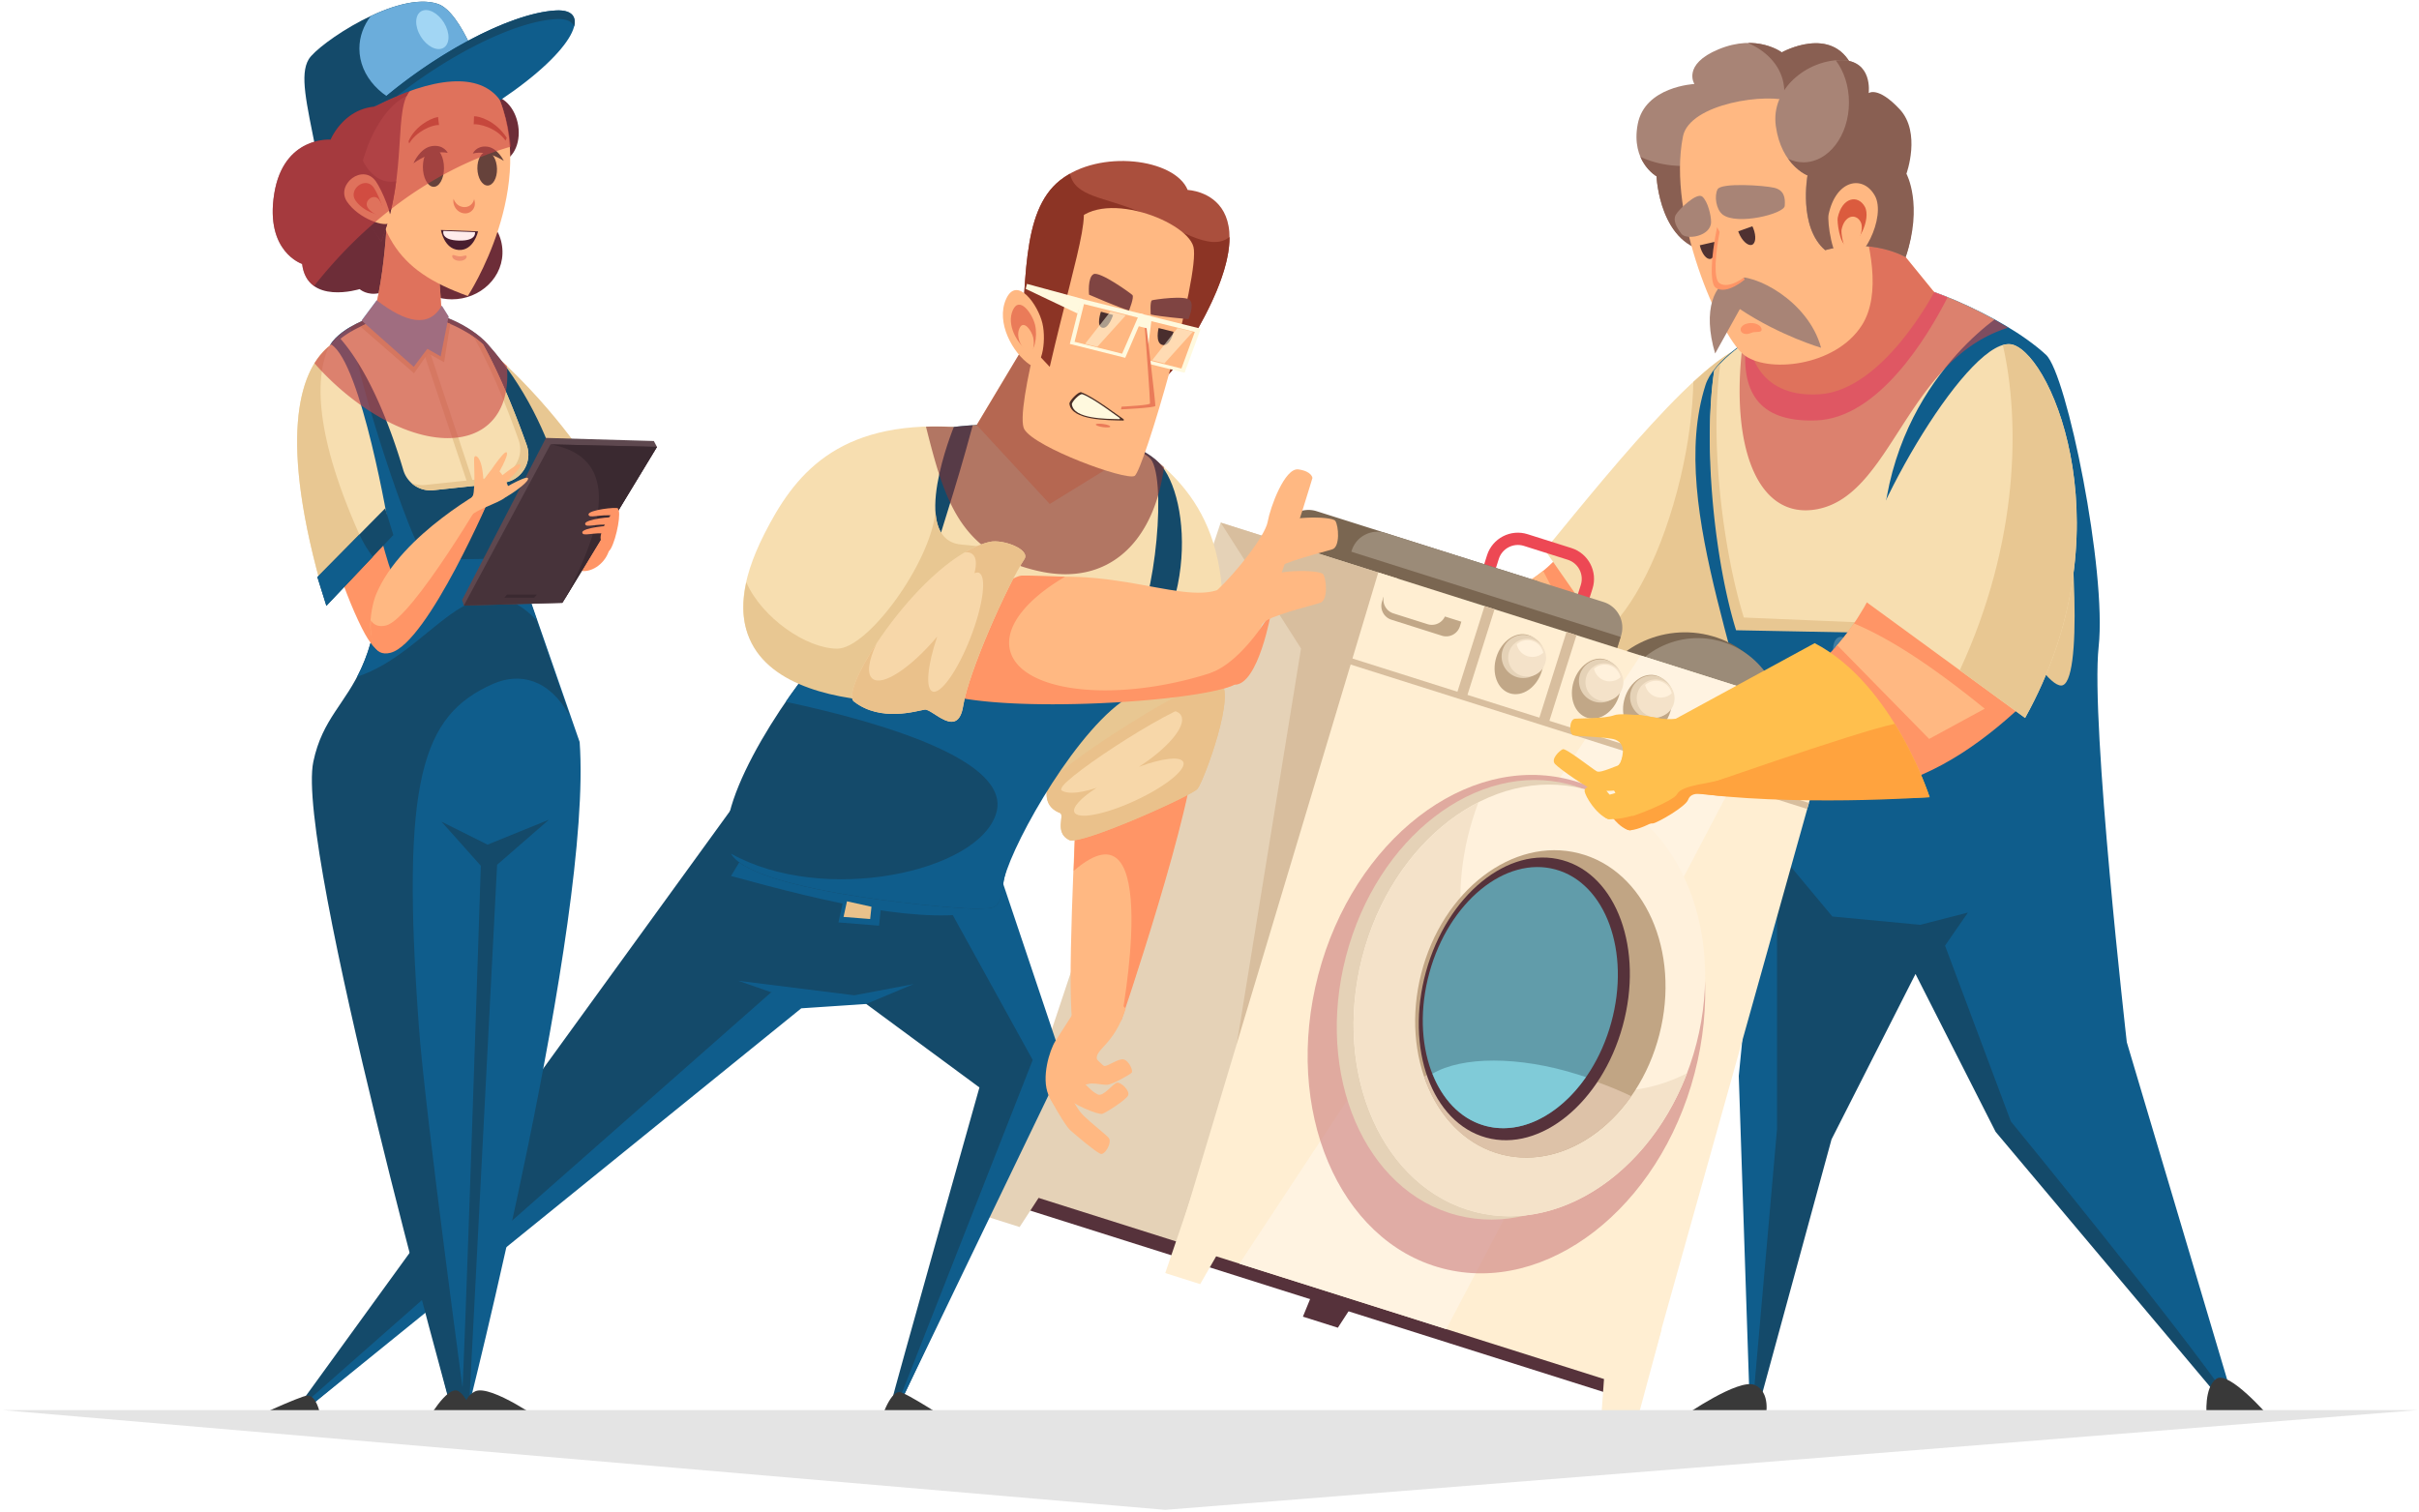 <svg width="635" height="397" fill="none" xmlns="http://www.w3.org/2000/svg"><path d="M347.624 161.387l5.089 18.595c4.05-3.147 9.636-1.385 11.609-1.19l-2.063-18.143s-9.109 3.433-14.635.738z" fill="#FFBF4D"/><path d="M352.066 164.173c-1.174-.648-2.846-2.876-5.044-4.788-4.803-4.156-10.931-9.004-11.97-8.568-1.521.633-2.183 2.876-1.822 3.81.361.933 8.357 8.537 7.483 9.606-1.445 1.792-6.399 1.701-7.076 2.635-1.476 2.062 5.315 11.593 7.498 13.957 2.198 2.394 10.539 1.461 14.65-3.372 1.475-1.732-3.719-13.28-3.719-13.28z" fill="#FFBF4D"/><path d="M338.485 165.588c-3.011.662-7.122 1.762-8.191 1.611-1.069-.151-7.287-1.159-7.874-.632-.588.527-2.048 2.996-.723 3.673 1.34.693 8.296 1.702 9.937 1.431 1.626-.271 6.911-.738 7.303-1.16.361-.406 1.219-5.299-.452-4.923zM338.575 170.963c-2.951 1.099-6.956 2.816-8.055 2.816-1.099-.015-7.468-.196-7.995.436-.542.633-1.777 3.403-.361 3.945 1.415.527 8.537.602 10.148.091 1.611-.512 6.85-1.732 7.197-2.214.316-.497.692-5.676-.934-5.074zM343.86 176.444c-2.936 1.219-6.911 3.116-8.01 3.147-1.099.03-7.528.045-8.055.707-.527.663-1.687 3.569-.241 4.081 1.445.496 8.627.346 10.238-.226 1.596-.572 6.836-2.003 7.167-2.515.332-.512.527-5.872-1.099-5.194z" fill="#FFBF4D"/><path d="M388.939 158.029c9.32-2.71 16.623-7.242 21.667-13.822l27.93 40.171c-10.871 3.177-21.335 5.195-30.836 4.532l-18.761-30.881z" fill="#FF9566"/><path d="M398.771 154.069l10.751 13.19 3.508-2.198-7.965-15.192a40.435 40.435 0 01-6.294 4.2z" fill="#FFB882"/><path d="M391.002 150.381c18.701 14.499 20.974 45.35 20.974 45.35s-36.346-3.613-60.874-13.867l-.632-20.402 40.532-11.081z" fill="#FFBF4D"/><path d="M402.385 164.052c-10.238 1.114-51.283 17.812-51.283 17.812 24.527 10.269 60.874 13.867 60.874 13.867s-1.25-16.878-9.591-31.679z" fill="#FFA33E"/><path d="M462.867 90.847c-9.636-5.405-38.635 30.806-57.32 53.601l31.98 45.923c37.762-41.255 34.976-94.134 25.34-99.524z" fill="#F7DEB0"/><path d="M462.867 90.847c-3.764-2.108-10.464 2.138-18.354 9.425-.15 7.544-1.249 16.186-3.387 25.205-4.593 19.333-12.648 34.977-20.297 40.924l16.698 23.985c37.762-41.27 34.977-94.149 25.34-99.54z" fill="#E8C792"/><path d="M584.208 368.927h2.425l-28.337-95.278s-9.561-83.88-7.393-103.8c2.183-19.92-8.356-71.64-13.807-76.683-11.533-10.66-36.738-20.778-44.01-19.574-7.272 1.205-41.376 15.011-45.381 27.493-10.509 32.839 13.446 79.198 15.268 112.669.09 1.746-6.535 68.763-6.535 68.763l2.906 87.359h2.183l15.509-72.468 29.42-47.759 18.655 45.832 59.097 73.446z" fill="#0F5D8C"/><path d="M471.69 243.099l48.332-16.532-1.671-5.21 15.628-16.998 5.21 2.559 5.721-21.847-14.318-24.587-67.74 41.345 8.838 41.27z" fill="#0F5D8C"/><path d="M543.209 119.485c4.201 26.063 6.173 65.466.497 65.586-5.676.121-22.464-32.462-22.464-37.22 0-4.773 21.967-28.366 21.967-28.366z" fill="#0F5D8C"/><path d="M540.589 114.411c4.201 26.063 6.174 65.466.497 65.586-5.676.121-22.464-32.462-22.464-37.22-.015-4.773 21.967-28.366 21.967-28.366z" fill="#E8C792"/><path d="M480.785 299.155l22.043-43.423 21.034 41.451 60.346 71.759h1.913c-13.898-20.371-58.254-74.485-58.254-74.485l-17.285-46.163 6.007-8.688-12.527 3.222-23.051-2.183-14.53-17.42v73.205l-6.459 73.461h1.475l19.288-70.736z" fill="#144A6A"/><path d="M442.149 371.743h21.396s1.355-6.204-2.891-8.086c-4.246-1.867-18.505 8.086-18.505 8.086zM595.441 371.743h-16.186s-.738-7.453 2.56-9.727c3.282-2.243 13.626 9.727 13.626 9.727z" fill="#393939"/><path d="M487.274 171.942c-.918-3.042-2.921-5.119-4.487-4.653-1.566.467-2.093 3.313-1.174 6.354.918 3.042 2.921 5.119 4.487 4.653 1.551-.467 2.093-3.313 1.174-6.354z" fill="#417EA3"/><path d="M485.181 171.806c-.527-1.731-1.656-2.921-2.56-2.65-.888.271-1.189 1.882-.677 3.614.527 1.731 1.656 2.921 2.559 2.65.889-.256 1.19-1.882.678-3.614z" fill="#E8C792"/><path d="M523.53 83.92c-11.744-6.519-25.4-11.156-30.429-10.313-6.49 1.084-34.374 12.316-43.107 23.684-3.012 20.402.557 49.401 6.098 67.288l40.216 1.701c-10.404-48.873 17.149-74.74 27.222-82.36z" fill="#F7DEB0"/><path d="M493.086 73.607c-5.029.843-22.886 7.77-34.736 16.126-1.355 12.617 2.786 21.199 18.369 20.657 16.292-.557 29.105-21.681 34.54-32.326-7.784-3.177-14.846-5.014-18.173-4.457z" fill="#FF7694"/><path d="M457.763 162.14c-5.481-17.737-9.019-46.359-6.158-66.73a25.83 25.83 0 00-1.626 1.866c-3.012 20.402.226 50.319 5.751 68.207l40.548.782a82.871 82.871 0 01-.482-2.529l-38.033-1.596z" fill="#E8C792"/><path d="M507.736 76.694L483.435 46.85l-26.154 9.682s.919 23.548 1.461 31.242c.422 5.993 3.87 16.713 18.896 15.75 16.758-1.069 30.098-26.831 30.098-26.831z" fill="#FFB882"/><path opacity=".6" d="M527.144 86.044a109.166 109.166 0 00-5.842-3.313c-.015 0-.015-.015-.03-.015-.708-.361-1.4-.722-2.108-1.084-.075-.03-.136-.075-.211-.105-1.445-.723-2.906-1.4-4.351-2.048a1.481 1.481 0 01-.226-.105 72.746 72.746 0 00-2.003-.858c-.06-.016-.105-.046-.165-.06a82.59 82.59 0 00-2.153-.874c-.015 0-.03-.015-.03-.015-.663-.256-1.31-.512-1.958-.738-.12-.045-.226-.09-.346-.12L483.57 47.047l-18.324 11.76c-3.132 8.567-5.36 16.923-6.775 24.783.09 1.656.18 3.101.256 4.215.03.482.09 1.01.18 1.536-.496.347-.978.693-1.46 1.054-3.313 26.997 3.93 46.239 19.573 43.303 19.74-3.734 23.368-39.283 50.124-47.654z" fill="#C94343"/><path d="M449.226 66.109c-13.626-1.22-14.379-19.814-14.379-19.814s-6.805-3.825-4.938-13.687c1.867-9.922 14.876-10.555 14.876-10.555s-3.283-5.134 6.384-9.124c10.042-4.156 16.577.828 16.577.828s13.129-7.362 18.444 3.69c5.406 11.276-36.964 48.662-36.964 48.662z" fill="#A88476"/><path d="M486.16 17.431c-5.315-11.036-18.444-3.689-18.444-3.689s-3.328-2.514-8.869-2.47c4.849 2.124 8.342 5.752 9.29 10.36 1.882 9.14-6.941 18.67-19.694 21.29-6.61 1.355-12.964.572-17.827-1.747 1.536 3.599 4.231 5.12 4.231 5.12s.753 18.594 14.379 19.814c0 0 42.369-37.385 36.934-48.678z" fill="#895F52"/><path d="M441.788 35.815c-4.231 21.17 9.696 51.96 15.734 57.14s24.317 3.403 31.258-7.604c5.089-8.055 2.379-21.29-1.295-31.86-3.659-10.57-9.606-23.759-17.029-26.74-6.46-2.575-26.952.437-28.668 9.064z" fill="#FFB882"/><path d="M462.431 86.54c0-.948-1.235-1.716-2.756-1.716-1.52 0-2.755.768-2.755 1.717 0 .948 1.28 1.55 2.755.873 1.099-.497 2.756.075 2.756-.873z" fill="#FF9566"/><path d="M500.223 67.51c4.682-13.778-1.145-21.125-1.145-21.125s4.337-10.555-1.385-16.683c-5.721-6.128-7.98-4.08-7.98-4.08s1.973-9.862-6.414-9.862c-8.838 0-18.52 7.483-17.134 17.36 1.445 10.329 8.296 12.934 8.296 12.934s-2.485 13.505 4.622 19.618c12.256-3.402 21.14 1.837 21.14 1.837z" fill="#A88476"/><path d="M500.449 45.617s3.929-10.826-1.777-16.939c-5.722-6.128-8.131-4.23-8.131-4.23s1.175-8.658-7.212-8.658c-.466 0-.948.03-1.415.075 2.138 2.846 3.448 6.73 3.448 11.037 0 8.687-5.36 15.719-11.955 15.719-1.4 0-2.74-.332-3.99-.919 2.379 3.343 5.089 4.367 5.089 4.367s-2.484 13.505 4.623 19.618c12.256-3.402 21.124 1.837 21.124 1.837 4.652-13.791.196-21.907.196-21.907z" fill="#895F52"/><path d="M480.017 56.322c1.927-9.109 8.988-10.494 12.12-4.983 3.132 5.495-3.373 18.82-8.462 17.405-2.71-.753-4.05-10.54-3.658-12.422z" fill="#FFB882"/><path d="M450.235 92.82c-3.403-11.444-.226-18.746 4.968-19.95 5.21-1.205 19.469 6.022 22.841 18.444 0 0-10.795-3.147-21.32-10.163l-6.489 11.668z" fill="#A88476"/><path d="M482.411 57.15c1.129-5.33 5.254-6.143 7.091-2.92 1.837 3.222-1.972 11.006-4.938 10.178-1.596-.437-2.379-6.159-2.153-7.258z" fill="#DB5B3E"/><path d="M483.42 60.282c.783-3.764 3.704-4.336 4.983-2.063 1.295 2.274-1.385 7.77-3.478 7.182-1.114-.3-1.671-4.336-1.505-5.119z" fill="#FFB882"/><path d="M450.867 49.712c.903-1.791 12.121-1.054 14.816-.421 2.695.617 2.996 2.68 2.815 4.773-.18 2.093-12.512 5.164-16.291 2.273-1.731-1.34-2.243-4.848-1.34-6.625zM449.166 58.325c-.06 3.764-6.535 4.773-7.799 3.056-1.265-1.716-2.304-3.568-1.446-5.029.873-1.46 5.511-5.932 6.941-4.727 1.431 1.22 2.334 4.983 2.304 6.7z" fill="#A88476"/><path d="M460.006 59.409l-3.704 1.325c.046.12.076.24.121.361.828 2.078 2.364 3.508 3.418 3.207 1.054-.316 1.234-2.273.406-4.351-.075-.211-.165-.377-.241-.542zM446.2 64.407c.542 2.274 1.822 3.855 2.875 3.554 1.009-.286 1.431-2.243.979-4.442l-3.854.889z" fill="#4F3131"/><path d="M450.747 59.635c-1.717 8.341-1.897 14.876-.347 15.93 2.861 1.942 7.604-2.169 7.604-2.169l-7.257-13.761z" fill="#FF9566"/><path d="M451.771 59.123c-1.702 7.965-1.913 14.213-.422 15.222 2.74 1.837 7.287-2.153 7.287-2.153l-6.865-13.07z" fill="#FFB882"/><path d="M478.104 179.876c.046-3.176-1.234-5.766-2.875-5.796-1.626-.03-2.997 2.529-3.042 5.706-.045 3.177 1.235 5.767 2.876 5.797 1.626.015 2.996-2.53 3.041-5.707z" fill="#417EA3"/><path d="M476.147 179.109c.03-1.807-.708-3.283-1.641-3.298-.934-.015-1.702 1.446-1.732 3.252-.03 1.807.708 3.283 1.641 3.298.919.015 1.702-1.446 1.732-3.252z" fill="#E8C792"/><path d="M386.305 169.292l-3.072-.979 7.122-22.525c1.415-4.456 6.188-6.941 10.645-5.525l11.518 3.643c4.457 1.416 6.941 6.189 5.526 10.645l-3.568 11.263-3.072-.979 3.568-11.262c.874-2.756-.662-5.722-3.417-6.595l-11.519-3.644c-2.755-.873-5.721.663-6.594 3.418l-7.137 22.54z" fill="#ED4854"/><path d="M418.451 182.526c-3.509 11.082 3.041 22.389 14.529 26.033 11.654 3.689 25.235-1.49 30.565-12.331 5.767-11.744-.361-25.235-13.942-29.165-13.371-3.869-27.358 3.478-31.152 15.463z" fill="#7A6651"/><path d="M424.744 182.903c-3.659 11.563 2.756 23.925 14.319 27.584 11.563 3.658 23.925-2.756 27.584-14.319 3.658-11.564-2.756-23.925-14.319-27.584-11.579-3.674-23.925 2.74-27.584 14.319z" fill="#9B8B78"/><path d="M427.714 352.647l-158.952-50.3-4.311 13.623 158.952 50.3 4.311-13.623z" fill="#56323B"/><path d="M402.882 152.353l-57.26-18.128c-3.704-1.175-7.679.888-8.854 4.592l-4.336 13.702 70.706 22.374 4.336-13.702a7.035 7.035 0 00-4.592-8.838z" fill="#7A6651"/><path d="M420.95 158.075l-57.26-18.129c-3.704-1.174-7.679.889-8.854 4.593L350.5 158.24l70.706 22.374 4.336-13.701a7.036 7.036 0 00-4.592-8.838z" fill="#9B8B78"/><path d="M352.41 144.131l-4.234 13.378 73.024 23.109 4.233-13.379-73.023-23.108z" fill="#7A6651"/><path d="M367.047 151.977l-46.615-14.756-57.983 174.084 53.421 16.909 51.177-176.237z" fill="#E5D2B7"/><path d="M367.047 151.977l-46.615-14.756 21.094 33.049-25.656 157.944 51.177-176.237z" fill="#D8BE9E"/><path d="M327.915 314.738l-13.882-4.396-8.146 23.925 9.17 2.906 12.858-22.435zM422.32 344.626l13.882 4.381-6.579 24.422-9.17-2.891 1.867-25.912z" fill="#FFEED2"/><path d="M281.962 300.194l-13.882-4.397-9.591 23.473 9.17 2.906 14.303-21.982z" fill="#E5D2B7"/><path d="M365.496 326.633l-13.882-4.397-9.591 23.474 9.17 2.906 14.303-21.983z" fill="#56323B"/><path d="M481.221 188.112l-119.413-37.807-52.909 176.283 122.636 38.816 49.686-177.292z" fill="#FFEED2"/><path d="M466.541 183.46l-35.879-11.353-105.306 159.705 54.294 17.18 86.891-165.532z" fill="#FFF3E1"/><path d="M413.105 178.928c-1.34 4.216.241 8.492 3.538 9.531 3.283 1.039 7.047-1.536 8.372-5.767 1.34-4.231-.241-8.492-3.538-9.531-3.283-1.024-7.047 1.551-8.372 5.767z" fill="#C1A787"/><path d="M414.746 177.076a5.677 5.677 0 003.689 7.122 5.677 5.677 0 007.122-3.689 5.677 5.677 0 00-3.689-7.122c-2.981-.949-6.173.708-7.122 3.689z" fill="#E5D2B7"/><path d="M416.433 177.603a4.96 4.96 0 003.237 6.233 4.96 4.96 0 006.233-3.237 4.96 4.96 0 00-3.237-6.233c-2.605-.813-5.405.632-6.233 3.237z" fill="#F4E2C9"/><path d="M422.561 174.697a4.248 4.248 0 00-4.126.903c.332 1.416 1.37 2.635 2.846 3.102a4.246 4.246 0 004.125-.903 4.25 4.25 0 00-2.845-3.102z" fill="#FFF1DC"/><path d="M392.809 172.514c-1.34 4.231.241 8.492 3.538 9.531 3.283 1.039 7.047-1.536 8.372-5.767 1.34-4.216-.241-8.492-3.539-9.531-3.297-1.039-7.046 1.536-8.371 5.767z" fill="#C1A787"/><path d="M394.45 170.647a5.677 5.677 0 003.689 7.122 5.677 5.677 0 007.122-3.689 5.677 5.677 0 00-3.689-7.122c-2.981-.949-6.173.708-7.122 3.689z" fill="#E5D2B7"/><path d="M396.137 171.189a4.96 4.96 0 003.237 6.233 4.96 4.96 0 006.233-3.237 4.96 4.96 0 00-3.237-6.233 4.96 4.96 0 00-6.233 3.237z" fill="#F4E2C9"/><path d="M402.265 168.283a4.248 4.248 0 00-4.126.903c.331 1.416 1.37 2.635 2.846 3.102a4.247 4.247 0 004.125-.903 4.201 4.201 0 00-2.845-3.102z" fill="#FFF1DC"/><path d="M426.536 183.189c-1.34 4.231.241 8.492 3.538 9.531 3.282 1.039 7.047-1.536 8.372-5.767 1.34-4.216-.241-8.492-3.539-9.531-3.282-1.039-7.031 1.536-8.371 5.767z" fill="#C1A787"/><path d="M428.177 181.322c-.949 2.981.708 6.173 3.689 7.122a5.677 5.677 0 007.122-3.689 5.677 5.677 0 00-3.689-7.122c-2.981-.949-6.173.708-7.122 3.689z" fill="#E5D2B7"/><path d="M429.878 181.864a4.96 4.96 0 003.238 6.233 4.96 4.96 0 006.233-3.237 4.96 4.96 0 00-3.237-6.233 4.961 4.961 0 00-6.234 3.237z" fill="#F4E2C9"/><path d="M435.991 178.958a4.247 4.247 0 00-4.125.903c.331 1.416 1.37 2.635 2.845 3.102a4.248 4.248 0 004.126-.903 4.2 4.2 0 00-2.846-3.102z" fill="#FFF1DC"/><path d="M383.61 163.239l-20.447-6.474-.377 1.204a3.776 3.776 0 002.455 4.743l13.249 4.201a3.776 3.776 0 004.743-2.454l.377-1.22z" fill="#C1A787"/><path d="M379.845 160.213l-16.14-5.105-.377 1.205a3.777 3.777 0 002.455 4.743l8.943 2.83a3.775 3.775 0 004.743-2.454l.376-1.219z" fill="#FFEED2"/><path opacity=".6" d="M444.834 281.842c9.278-35.42-5.315-69.926-32.594-77.071-27.278-7.145-56.913 15.775-66.191 51.195-9.278 35.42 5.315 69.926 32.593 77.071 27.279 7.145 56.914-15.776 66.192-51.195z" fill="#CC7D7D"/><path d="M441.014 273.932c8.138-31.238-4.894-61.675-29.107-67.983-24.213-6.308-50.439 13.902-58.577 45.14-8.138 31.239 4.894 61.676 29.107 67.984 24.213 6.307 50.439-13.902 58.577-45.141z" fill="#E5D2B7"/><path d="M445.354 273.902c7.847-30.67-5.442-60.561-29.682-66.764-24.241-6.202-50.254 13.632-58.102 44.301-7.848 30.67 5.441 60.561 29.682 66.763 24.241 6.203 50.254-13.631 58.102-44.3z" fill="#FFF1DC"/><path d="M413.346 284.761c-23.865-7.559-35.985-38.289-27.072-68.658a76.574 76.574 0 011.822-5.421c-13.28 6.776-24.617 20.492-29.842 38.334-8.913 30.369 3.207 61.1 27.072 68.658 22.419 7.092 47.202-8.778 57.531-35.879-9.35 4.742-19.664 6.082-29.511 2.966z" fill="#F4E2C9"/><path d="M435.608 271.588c5.588-21.841-3.877-43.127-21.141-47.544-17.264-4.418-35.79 9.706-41.378 31.546-5.589 21.84 3.876 43.126 21.14 47.544 17.264 4.417 35.79-9.706 41.379-31.546z" fill="#C1A584"/><path d="M428.222 287.817a95.635 95.635 0 00-12.452-4.893c-18.052-5.707-34.871-5.511-41.932-.181 3.312 9.651 9.982 17.15 19.001 20.01 12.753 4.02 26.59-2.379 35.383-14.936z" fill="#DDC2A8"/><path d="M425.965 269.382c5.537-20.114-1.536-39.603-15.798-43.529-14.262-3.926-30.313 9.197-35.85 29.312-5.537 20.114 1.536 39.603 15.798 43.529 14.262 3.926 30.313-9.197 35.85-29.312z" fill="#56323B"/><path d="M422.957 268.518c5.115-18.583-1.422-36.589-14.602-40.218-13.18-3.628-28.011 8.496-33.127 27.079-5.116 18.584 1.422 36.59 14.601 40.218 13.18 3.628 28.012-8.495 33.128-27.079z" fill="#619CAA"/><path d="M414.295 282.156c-15.719-4.969-30.58-4.773-38.259-.241 2.605 6.595 7.137 11.579 13.174 13.476 9.471 2.996 19.965-2.349 27.102-12.573-.677-.225-1.34-.451-2.017-.662z" fill="#80CBD8"/><path d="M474.872 210.83l-125.146-39.602-.5 1.579 125.147 39.602.499-1.579z" fill="#D8BE9E"/><path d="M392.33 159.969l-2.627-.831-7.482 23.643 2.627.831 7.482-23.643zM413.845 166.76l-2.627-.832-7.482 23.643 2.627.831 7.482-23.642z" fill="#D8BE9E"/><path d="M267.689 97.17c1.807-22.96.226-41.556 10.57-49.822 10.344-8.266 30.143-5.736 33.516 2.53 0 0 25.807.843-1.687 43.68-9.35 19.573-42.399 3.613-42.399 3.613z" fill="#AA4F3D"/><path d="M299.097 55.584c-9.2-3.93-16.939-3.824-18.218-9.982-.919.527-1.807 1.099-2.62 1.746-10.344 8.267-8.778 26.861-10.57 49.823 0 0 33.064 15.96 42.399-3.629 9.621-14.996 12.708-24.828 12.663-31.303-5.089 4.11-13.792-2.439-23.654-6.655z" fill="#8C3425"/><path d="M282.384 213.874c-.572 15.343-2.936 59.278.422 57.968 1.279-.497 2.393-.843 3.342-1.069 4.803-1.099 8.733-4.502 10.254-9.199 6.414-19.8 17.42-55.469 17.224-66.159-.271-15.057-31.242 18.459-31.242 18.459z" fill="#FFB882"/><path d="M294.249 268.229s19.679-57.773 19.393-72.829c-.286-15.057-31.258 18.474-31.258 18.474-.135 3.749-.331 8.989-.527 14.786 23.895-20.658 12.392 39.569 12.392 39.569z" fill="#FF9566"/><path d="M304.261 121.532c13.054 11.082 24.874 30.55 9.26 77.707l-33.651 16.276s-5.722-13.008-4.593-17.842c1.145-4.818 17.948-85.521 28.984-76.141z" fill="#F7DEB0"/><path d="M296.944 181.774c-4.999-1.054-5.556-20.026-3.659-36.874-8.507 20.733-17.33 49.928-18.008 52.788-1.129 4.834 4.593 17.843 4.593 17.843l33.651-16.277c4.412-13.34 6.776-23.307 7.649-31.242-6.806 9.29-17.029 15.282-24.226 13.762z" fill="#E8C792"/><path d="M280.683 220.559c-3.975-1.987-1.084-6.594-2.409-7.106-4.261-1.642-3.614-5.436-3.268-7.243.708-3.688 40.066-29.405 45.035-27.282 4.968 2.138-4.126 26.349-5.677 28.201-1.581 1.852-30.745 14.891-33.681 13.43z" fill="#EAC18B"/><path d="M283.318 218.888c-3.283-1.641-.889-5.45-2.003-5.872-3.523-1.355-2.981-4.502-2.695-5.992.587-3.057 33.124-24.317 37.235-22.555 4.11 1.761-3.403 21.787-4.698 23.307-1.295 1.536-25.415 12.317-27.839 11.112z" fill="#F7D7A9"/><path d="M320.026 178.928c-2.139-.919-10.691 3.342-19.77 8.793 5.074-1.686 8.959-1.717 9.862.286 1.25 2.785-3.628 8.477-11.157 13.34 6.053-2.258 10.916-2.861 11.654-1.265.904 1.958-4.758 6.505-12.647 10.149-7.89 3.643-15.012 5.013-15.93 3.056-.618-1.325 1.791-3.839 5.842-6.444-5.165 1.746-9.125 1.807-10.043-.226-.512-1.129 0-2.755 1.295-4.592-2.454 1.972-4.02 3.493-4.156 4.2-.346 1.807-.994 5.617 3.267 7.243 1.341.512-1.565 5.119 2.41 7.106 2.936 1.461 32.1-11.578 33.666-13.43 1.596-1.867 10.69-26.078 5.707-28.216z" fill="#EAC18B"/><path d="M260.959 231.551l-68.643-19.544L77.238 370.734h2.274l130.42-107.835h16.487l30.685 22.63s-23.021 81.576-23.021 82.419l2.845-.843 41.195-87.449-17.164-48.105z" fill="#144A6A"/><path d="M258.956 239.139l-61.642-18.128-5.42 9.004c25.927 7.092 50.59 12.964 67.062 9.124z" fill="#0F5D8C"/><path d="M262.555 229.729l-18.038.421 26.575 48.166-34.962 89.015.798-.241 42.279-87.75-16.652-49.611zM224.266 262.281l-21.847-1.716L77.434 370.734h2.078L210.338 264.75l17.044-1.144-3.116-1.325z" fill="#0F5D8C"/><path d="M290.62 183.279c-13.912 10.239-26.545 41.451-27.268 48.784-.737 7.332-2.845 6.248-6.534 6.534-3.689.286-58.239-3.975-64.789-14.213-6.534-10.224 13.07-40.909 25.28-54.264 12.211-13.355 3.689-49.16 21.019-55.408 17.331-6.249 55.981-3.463 65.918 6.82 8.537 8.808 11.097 43.574-13.626 61.747z" fill="#144A6A"/><path d="M255.357 111.625c-9.997 37.28-15.297 40.758-6.519 47.428 8.793 6.67 40.909 13.34 47.278 8.793 6.369-4.547 10.298-39.087 6.369-46.675-3.945-7.574-47.128-9.546-47.128-9.546z" fill="#F7DEB0"/><path d="M306.55 157.427c-7.513 13.024-30.957 5.707-49.838-5.194-14.951-8.628-23.834-22.585-23.141-34.48-10.932 10.75-5.361 40.457-16.247 52.367-3.357 3.674-7.272 8.642-11.051 14.153 25.536 5.451 59.172 15.463 55.273 29.119-4.457 15.629-45.396 24.317-69.637 10.751.045.075.075.166.135.241 6.535 10.223 61.085 14.484 64.789 14.213 3.689-.286 5.797.798 6.535-6.534.737-7.333 17.059-37.491 30.971-47.73 18.61-13.716 14.966-31.694 12.211-26.906z" fill="#0F5D8C"/><path d="M200.672 140.142c7.679-15.132 18.806-29.737 49.717-28.05 0 0-12.166 29.571 1.942 30.896 1.958.181 18.595 1.475 13.867 4.803-6.971 4.893-17.45 22.148-15.749 31.303.316 1.701-76.322 13.415-49.777-38.952z" fill="#F7DEB0"/><path d="M252.346 142.988c-4.712-.437-6.489-4.035-6.76-8.643-1.446 13.657-17.767 35.971-25.807 35.971-8.071 0-19.754-8.086-23.865-17.406-8.401 38.199 55.514 31.574 55.228 30.023-1.702-9.169 8.115-30.264 15.086-35.157 4.713-3.313-11.939-4.607-13.882-4.788z" fill="#E8C792"/><path d="M256.381 111.58l18.972-31.664 29.194 11.082-5.556 26.891-23.428 14.439-19.182-20.748z" fill="#FFB882"/><path d="M84.42 373.429H64.064s14.89-7.001 16.682-7.001c2.891.015 3.674 7.001 3.674 7.001zM231.041 373.429h18.761s-12.091-7.935-13.732-7.935c-2.65.015-5.029 7.935-5.029 7.935z" fill="#393939"/><path d="M239.849 258.382l-12.466 5.224-15.298.286-18.279-6.369 30.46 3.81 15.583-2.951zM231.282 238.13l-9.817-2.168-1.37 6.234 10.66.858.527-4.924z" fill="#0F5D8C"/><path d="M228.767 238.085l-6.429-1.43-.903 4.095 6.986.557.346-3.222z" fill="#EAC18B"/><path opacity=".6" d="M272.627 149.944c18.61 4.201 30.37-8.01 32.929-27.283a30.398 30.398 0 00-1.295-1.129c-1.31-1.34-3.101-2.559-5.285-3.643l4.698-22.676c-.482-1.897-1.099-3.658-1.852-5.24l-26.469-10.042-18.972 31.679c-2.062.12-4.065.286-5.992.512a85.47 85.47 0 00-7.318-.09c4.788 18.926 8.703 33.214 29.556 37.912z" fill="#843131"/><path d="M268.893 112.724c2.846 4.818 26.59 13.521 28.939 12.241 2.349-1.28 17.375-52.924 15.448-60.181-1.912-7.242-26.921-16.336-32.387-4.276-3.929 8.703-14.77 47.534-12 52.216z" fill="#FFB882"/><path d="M279.99 52.844c8.898-2.83 3.222 10.57-4.427 43.483l-6.61-7.031s3.885-34.178 11.037-36.452z" fill="#8C3425"/><path d="M270.233 95.68c-4.246-2.906-8.943-10.946-6.113-17.195 2.846-6.248 8.387 1.566 9.516 6.4 1.144 4.833-.271 12.933-3.403 10.795zM249.892 179.47c16.803 5.586 65.135 4.803 74.124.331L324 151.766c-7.934 10.419-28.381-4.05-55.573.617-6.068 1.054-28.201 23.865-18.535 27.087z" fill="#FFB882"/><path d="M311.94 178.386c-22.886 5.812-43.799 2.559-46.705-7.272-1.852-6.234 3.99-13.627 14.349-19.679-5.571-.211-9.817-.347-11.293-.302-6.188.211-31.047 27.629-21.38 30.851 16.803 5.586 68.116 2.274 77.105-2.198l1.023-5.767a93.363 93.363 0 01-13.099 4.367z" fill="#FF9566"/><path d="M268.893 146.827c-4.411 6.685-14.635 29.556-16.05 38.5-1.415 8.944-8.1.708-10.088.994-1.987.286-11.503 3.403-18.61-2.138-4.125-3.207 18.324-37.928 35.654-41.903 3.418-.783 10.781 1.973 9.094 4.547z" fill="#F7D7A9"/><path d="M259.799 142.28c-2.138.497-4.336 1.446-6.565 2.756.844-.106 1.536.045 2.033.451 1.024.828 1.159 2.635.527 5.029.437-.196.828-.256 1.159-.135 2.138.843 1.145 8.492-2.213 17.104-3.358 8.612-7.814 14.906-9.952 14.078-1.913-.753-1.31-6.956 1.234-14.424-6.956 8.251-14.379 13.159-16.984 11.066-1.58-1.264-1.023-4.818 1.085-9.32-4.954 7.514-7.649 14.003-5.978 15.298 7.107 5.541 16.623 2.409 18.61 2.138 1.988-.286 8.673 7.95 10.088-.994 1.415-8.944 11.639-31.815 16.05-38.5 1.687-2.574-5.676-5.33-9.094-4.547z" fill="#EAC18B"/><path d="M319.514 154.958c4.953-4.623 12.602-14.199 13.264-17.978.663-3.779 4.472-14.213 8.041-13.731 3.553.481 3.704 2.243 3.704 2.243s-15.448 52.322-21.802 52.141c-6.339-.181-3.207-22.675-3.207-22.675z" fill="#FFB882"/><path d="M317.872 176.669c.512 2.605 4.517 3.072 6.143 3.117 6.339.181 9.682-19.092 9.682-19.092s-7.212 12.753-15.825 15.975z" fill="#FF9566"/><path d="M334.134 138.335c2.439-2.966 15.523-2.89 16.396-1.565.874 1.325 1.28 6.775-.768 7.453-2.047.692-13.701 3.478-14.996 5.345-1.295 1.867-4.667-6.324-.632-11.233zM330.956 152.368c2.44-2.966 15.524-2.891 16.397-1.566.873 1.325 1.28 6.776-.768 7.468-2.048.693-13.701 3.478-14.996 5.345-1.28 1.867-4.668-6.323-.633-11.247z" fill="#FFB882"/><path d="M269.631 91.976c-2.605-1.777-5.495-6.715-3.749-10.555 1.747-3.839 5.149.964 5.842 3.93.693 2.966-.181 7.935-2.093 6.625z" fill="#EA7B59"/><path d="M269.932 92.744c-1.611-1.1-3.403-4.156-2.318-6.534 1.084-2.38 3.192.587 3.613 2.424.437 1.837-.105 4.923-1.295 4.11z" fill="#FFB882"/><path d="M300.272 82.55l-16.457-4.11-2.982 11.865 14.545 3.644 4.894-11.398z" fill="#FFF9DE"/><path d="M284.191 78.5l-14.605-3.96-.331 1.31 13.581 6.46 1.355-3.81zM301.446 82.882l13.762 3.418-4.246 11.578-11.037-2.755 1.521-12.241z" fill="#FFF9DE"/><path d="M302.229 84.327l11.413 2.831-3.509 9.606-9.154-2.288 1.25-10.149z" fill="#FFB882"/><path d="M300.798 86.36l-1.716.226-4.803 20.898s8.928-.376 9.019-.918c.075-.557-2.5-20.206-2.5-20.206z" fill="#FFB882"/><path d="M300.874 85.246l-.407.06c.331 3.915 1.491 20.146 1.416 20.628-.061.406-4.894.707-7.453.843l-.166.707s8.928-.376 9.019-.918c.09-.557-2.409-21.32-2.409-21.32z" fill="#EA7B59"/><path d="M298.69 83.379l-14.138-3.538-2.469 9.907 12.482 3.117 4.125-9.486z" fill="#FFB882"/><path d="M296.372 81.527c-2.334-.617-10.495-4.156-10.495-4.156s-.436-4.547 1.19-5.39c1.626-.828 9.636 4.939 10.193 5.48.542.543-.888 4.066-.888 4.066zM302.078 82.58c2.123.528 9.893 1.22 9.893 1.22s1.581-3.553.436-4.953c-1.144-1.4-9.395-.196-9.997 0-.603.21-.332 3.734-.332 3.734z" fill="#7F4442"/><path d="M299.157 82.28l2.966.737-.557 3.313-3.086-.768.677-3.282z" fill="#FFF9DE"/><path d="M304.141 86.134l3.93.979s-.873 3.96-2.906 3.463c-2.033-.497-1.024-4.442-1.024-4.442zM288.994 81.843l3.192.858s-1.189 3.795-2.846 3.343c-1.656-.422-.346-4.2-.346-4.2z" fill="#492E2E"/><path d="M280.728 106.024c-.09-.738 2.364-3.297 3.117-3.026 3.297 1.174 10.238 6.534 11.142 7.091v.331c-4.276-.09-13.702-.015-14.259-4.396z" fill="#492D26"/><path d="M291.448 112.016c.03-.225-.783-.542-1.837-.692-1.054-.151-1.927-.09-1.957.135-.03.226.783.542 1.837.693 1.054.151 1.927.09 1.957-.136z" fill="#EA7B59"/><path d="M281.375 106.175c-.075-.648 2.078-2.906 2.756-2.665 2.906 1.038 9.049 5.766 9.832 6.263v.286c-3.764-.09-12.106-.03-12.588-3.884z" fill="#FFF9DE"/><path opacity=".55" d="M309.095 86.134l4.035.979-7.468 8.296-3.222-.813 6.655-8.462zM291.493 81.798l4.036.994-7.484 8.28-3.207-.797 6.655-8.477z" fill="#FFF7DB"/><path d="M288.542 258.201c-.903-.858-2.424-.542-2.891.632-1.671 4.216-6.233 10.706-8.642 14.56-1.461 2.349-3.749 9.531-1.762 14.138 3.448 7.965 10.043 6.414 6.986 3.764-2.258-1.957-3.357-5.601 4.021-6.82 1.535-.256 2.484-3.358 1.731-6.098-.813-2.936 4.336-3.629 7.543-13.566l-6.986-6.61z" fill="#FFB882"/><path d="M279.749 286.131c2.77 3.854 2.951 5.104 4.773 6.881 1.822 1.791 5.541 4.682 6.489 5.721 1.069 1.145-1.039 4.803-2.198 4.201-1.731-.888-6.098-4.637-7.739-6.053-1.054-.903-3.207-4.411-5.194-8.07-2.093-3.84.21-7.769 3.869-2.68zM282.414 274.914c2.334-1.069 6.58 4.803 7.468 4.968.903.181 3.734-2.062 5.104-1.701 1.385.361 2.545 2.966 2.078 3.478-.467.497-4.848 2.996-6.309 3.162-1.46.166-4.833-1.084-7.106.422-4.096 2.725-8.131-7.152-1.235-10.329z" fill="#FFB882"/><path d="M283.649 283.436c1.415 1.355 2.951 3.207 4.517 3.93 1.566.722 4.08-3.102 5.179-3.102 1.099 0 3.282 2.138 2.801 3.327-.497 1.19-5.737 4.502-6.761 4.864-1.024.361-8.221-2.605-9.907-4.683-1.927-2.394 1.054-7.332 4.171-4.336z" fill="#FFB882"/><path d="M475.379 176.097c6.595-5.48 11.368-11.578 15.584-19.573l42.64 26.017c-11.94 11.699-24.738 20.869-39.478 24.332l-18.746-30.776z" fill="#FF9566"/><path d="M482.275 169.397l24.136 24.618 14.59-7.935c-12.497-10.148-24.181-18.189-34.344-22.389a58.49 58.49 0 01-4.382 5.706z" fill="#FFB882"/><path d="M528.424 90.516c-10.705-3.328-38.44 43.769-42.083 64.939l45.26 33.049c26.74-48.106 7.528-94.66-3.177-97.988z" fill="#F7DEB0"/><path d="M528.424 90.516c-.798-.241-1.686-.181-2.665.09 4.502 19.679 4.366 51.614-11.308 85.386l17.135 12.512c26.755-48.106 7.543-94.66-3.162-97.988z" fill="#E8C792"/><path d="M476.358 168.87c20.688 10.75 30.174 40.442 30.174 40.442s-37.401 1.792-64.894-2.213l-2.982-17.707 37.702-20.522z" fill="#FFBF4D"/><path d="M497.377 190.055c-10.645 2.228-54.927 17.887-54.927 17.887 27.494 4.005 64.081 1.37 64.081 1.37s-2.966-9.23-9.154-19.257zM435.194 207.821c-3.674 1.958-7.724 2.846-10.179 5.361-.903.933.889 4.968 2.966 4.818 2.078-.151 5.541-1.822 6.113-2.274.573-.452 2.394-8.582 1.1-7.905z" fill="#FFA33E"/><path d="M421.989 212.368c.361 1.325 3.056 5.105 5.797 5.632 1.008.195 3.387-3.343 2.138-4.231-1.973-1.416-4.306-4.276-4.849-4.457-.542-.181-3.432 1.762-3.086 3.056z" fill="#FFA33E"/><path d="M447.585 204.885c-2.138 1.039-3.99 2.575-4.848 4.969-.663 1.837-7.679 5.466-8.959 5.691-1.385.241-4.698 1.054-8.371-4.968-3.238-5.315-3.719-7.257-.994-9.245 2.725-1.987 2.635-11.368 3.403-12.512 1.806-2.74 5.872.602 12.256-.105 16.878-1.898 19.709 10.283 7.513 16.17z" fill="#FFBF4D"/><path d="M440.102 190.04c-1.656-1.386-13.927-3.162-16.366-2.244-2.455.919-8.793.768-10.299.919-1.506.15-1.686 4.125-.316 4.381 1.355.256 9.305.452 10.946 1.144 3.282 1.371 1.475 5.105 1.28 6.445 2.529.557 19.393-6.761 14.755-10.645z" fill="#FFBF4D"/><path d="M428.027 199.841c-3.554 1.009-7.755 3.283-8.869 2.681-1.114-.603-8.115-6.174-8.928-5.797-.813.361-3.222 2.559-2.033 3.869 1.189 1.295 8.673 6.55 10.525 6.911 1.852.362 6.564.076 7.151-.226.573-.301 3.388-7.784 2.154-7.438zM431.459 206.617c-4.035 1.159-8.205 1.189-11.142 3.132-1.084.722-.135 4.998 1.943 5.284 2.078.272 5.842-.632 6.504-.963.648-.331 4.111-7.86 2.695-7.453z" fill="#FFBF4D"/><path d="M415.966 207.761c.241 1.4 2.906 5.902 6.083 7.287 1.175.512 4.517-2.153 3.147-3.417-2.138-1.988-4.502-5.496-5.134-5.842-.602-.362-4.321.617-4.096 1.972z" fill="#FFBF4D"/><path d="M452.011 204.629c-2.649 1.084-10.539 1.431-11.744 3.855-.918 1.852-11.202 5.812-12.843 6.128 2.078 1.445 5.661 1.731 6.535 1.581 1.279-.226 8.522-4.382 9.184-6.204.858-2.394 4.156-1.46 7.799-1.069 4.773.497 5.225-6.007 1.069-4.291z" fill="#FFA33E"/><path d="M149.555 148.559c6.023 5.179 15.057-5.3 8.1-10.796-5.977-4.712-15.99 4.005-8.1 10.796z" fill="#FF9566"/><path d="M131.864 65.236c-.618-7.529-8.056-12.136-15.539-10.435-6.55 1.491-10.78 7.378-10.163 13.25.602 5.827 5.842 10.525 12.422 10.54 7.498.03 13.897-5.917 13.28-13.355zM136.139 33.903c-.376-4.803-3.523-8.703-7.016-8.703-3.493-.015-6.023 3.87-5.646 8.673.376 4.803 3.523 8.703 7.016 8.703 3.508.014 6.023-3.87 5.646-8.673z" fill="#6D2D38"/><path d="M82.914 39.414c-2.439-12.362-4.306-19.83-1.867-23.865 2.44-4.035 23.188-18.173 33.908-14.515 6.324 2.153 11.925 19.408 11.925 19.408L82.914 39.414z" fill="#144A6A"/><path d="M114.955 1.034c-4.728-1.61-11.413.241-17.617 3.162-1.897 2.5-2.996 5.406-2.996 8.552 0 7.318 5.933 13.506 14.138 15.644l18.4-7.935c.015-.03-5.601-17.27-11.925-19.423z" fill="#6BADDB"/><path d="M117.078 6.967c-1.25-2.8-3.87-4.698-5.842-4.261-1.988.436-2.575 3.056-1.325 5.857 1.25 2.8 3.869 4.697 5.842 4.26 1.987-.451 2.574-3.07 1.325-5.856z" fill="#A2D6F4"/><path d="M126.85 90.455c18.158 15.494 28.216 31.89 28.216 31.89l-16.397 17.391-11.819-49.28z" fill="#E8C792"/><path d="M118.99 371.818h3.448s33.17-129.863 29.722-176.99l-25.852-74.395-28.457-7.001c8.627 71.278-8.763 64.412-13.506 86.982-4.773 22.69 34.645 171.404 34.645 171.404z" fill="#0F5D8C"/><path d="M127.979 221.779l-12.091-6.038 10.329 11.579s-4.532 139.785-5.044 141.035h2.018l7.302-141.291 13.596-11.835-16.11 6.55z" fill="#144A6A"/><path d="M109.971 269.749c-4.788-65.225.813-81.923 19.393-90.159 6.956-3.086 14.755-1.415 20.146 8.312l-23.202-67.469-28.457-7.001c8.627 71.278-10.856 63.99-15.6 86.56-4.772 22.69 36.724 171.826 36.724 171.826h3.448c.015 0-10.75-78.821-12.452-102.069z" fill="#144A6A"/><path d="M93.755 177.678c19.86-6.474 30.053-32.356 47.157-14.8l-14.589-42.46-28.457-7.001c4.712 39.087.993 54.55-4.11 64.261z" fill="#0F5D8C"/><path d="M86.212 91.87c-1.295 7.544 12.933 55.198 16.381 57.562 3.448 2.379 45.065-3.011 46.781-5.39 1.732-2.379-1.641-31.529-21.35-53.677-4.096-4.607-13.958-9.802-22.856-8.838-9.802 1.069-18.309 6.58-18.956 10.344z" fill="#144A6A"/><path d="M111.356 145.713c-3.207-2.213-18.173-47.338-19.272-59.925-3.328 1.957-5.556 4.23-5.872 6.068-1.295 7.543 12.497 57.395 15.945 59.759 3.026 2.078 35.789-4.005 44.898-6.594-13.099 2.183-33.365 2.288-35.699.692z" fill="#0F5D8C"/><path d="M94.975 164.88c-10.72-21.44-20.266-65.677-9.772-70.42 3.282-1.49 14.093 46.706 17.541 55.77 3.448 9.049 1.009 32.191-7.77 14.65z" fill="#FF9566"/><path d="M85.067 156.554l17.105-17.541S94.93 95.379 86.919 90.425c-8.431 6.43-14.078 24.302-1.852 66.129z" fill="#F7DEB0"/><path d="M86.347 90.892c-8.115 6.79-13.22 24.783-1.28 65.647l11.368-11.654c-13.55-28.547-14.153-45.02-10.088-53.993z" fill="#E8C792"/><path d="M138.263 116.865c-2.62-7.348-6.731-17.918-11.428-26.41-4.608-4.26-13.536-8.522-21.652-7.633-6.46.707-12.346 3.342-15.81 6.128 8.312 9.5 13.913 25.747 16.488 34.464a7.468 7.468 0 007.935 5.3l18.218-1.942c4.803-.512 7.875-5.36 6.249-9.907z" fill="#F7DEB0"/><path d="M122.679 126.817L110.95 91.72l1.535-.406 11.699 35.262-1.505.241z" fill="#E8C792"/><path d="M138.262 116.865c-2.619-7.348-6.73-17.918-11.428-26.41-1.249-1.159-2.83-2.318-4.607-3.372.919.647 1.747 1.31 2.469 1.987 4.698 8.492 8.809 19.062 11.428 26.41 1.611 4.547-1.445 9.395-6.248 9.907l-18.219 1.942a7.535 7.535 0 01-3.719-.557 7.39 7.39 0 005.857 1.942l18.219-1.942c4.803-.512 7.875-5.36 6.248-9.907z" fill="#E8C792"/><path d="M94.628 85.758l3.9-2.003c7.649 5.872 13.777 6.173 17.165.256l2.514 1.009-1.641 10.073-4.216-2.334-3.659 5.255-14.063-12.256z" fill="#E5C289"/><path d="M98.724 156.072c6.564-15.93 29.691-28.186 29.691-28.186l.723 1.43s-16.893 38.199-26.755 40.759c-7.197 1.867-5.255-10.133-3.66-14.003z" fill="#FFB882"/><path d="M128.415 127.886s-20.055 34.51-27.041 36.332c-1.943.497-3.222-.106-4.02-1.325-.332 4.758.587 9.681 5.164 8.507 9.847-2.56 26.635-42.068 26.635-42.068l-.738-1.446z" fill="#FF9566"/><path d="M112.365 62.119c-9.892 21.11-17.962 13.792-17.962 13.792S80.61 80.232 79.316 69.3c0 0-9.772-3.162-7.332-18.4 2.439-15.237 14.8-14.228 14.8-14.228s4.02-9.922 14.665-8.627c10.63 1.295 10.916 34.073 10.916 34.073z" fill="#6D2D38"/><path d="M113.811 51.76l-11.925-2.018s-.151 22.706-4.593 35.218c10.57 8.01 17.255 8.642 18.836-.437l-2.318-32.763z" fill="#FFB882"/><path d="M147.628 158.285l-25.867.723-.452-1.476 22.013-42.549 28.321.813.813 1.55-24.828 40.939z" fill="#5E484F"/><path d="M147.628 158.285l-25.868.723 22.751-42.324 27.945.662-24.828 40.939z" fill="#47333A"/><path d="M147.628 158.285c14.364-26.033 11.985-38.831-3.117-41.616l27.945.662-24.828 40.954zM140.943 156.102h-7.845l-.707.843h7.844l.708-.843z" fill="#3A2930"/><path d="M142.9 373.429h-20.974s-1.325-6.233 2.831-8.116c4.155-1.882 18.143 8.116 18.143 8.116z" fill="#393939"/><path d="M111.914 373.429h12.361s-.903-6.233-3.87-8.116c-2.966-1.882-8.491 8.116-8.491 8.116z" fill="#393939"/><path d="M94.915 84.162l3.96-5.315c7.648 5.872 13.701 7.347 17.089 1.415l1.791 2.86-2.077 10.45-3.494-1.987-3.583 4.727-13.686-12.15z" fill="#62ACDD"/><path d="M103.256 140.473l-2.153-6.986-17.797 18.023 2.364 7.558 17.586-18.595z" fill="#144A6A"/><path d="M94.358 140.338L83.32 151.525l2.364 7.543L97.88 146.18c-1.325-1.671-2.53-3.644-3.523-5.842z" fill="#0F5D8C"/><path opacity=".6" d="M121.369 114.681c8.552-1.671 12.557-8.913 11.684-18.594-.452-.437-.903-.874-1.37-1.31a81.686 81.686 0 00-3.644-4.412c-2.168-2.44-5.962-5.029-10.359-6.805l.091-.437-1.792-2.86c-.045.09-.106.15-.151.24l-1.295-18.49c-4.005-3.9-8.326-7.212-12.692-9.771-.151 5.074-.708 17.014-2.861 26.68a.316.316 0 00-.09-.06l-3.96 5.315.12.12c-3.011 1.34-5.465 2.981-7.016 4.593-.015.03-.045.045-.06.06a8.63 8.63 0 00-.618.707c-.045.06-.075.12-.135.181-.15.196-.286.392-.407.587-.045.076-.06.136-.105.211-.12.09-.241.196-.347.286-.24.211-.481.422-.722.648l-.045.045c-.226.21-.452.436-.663.662-.03.03-.06.06-.075.09-.21.227-.407.452-.617.693-.03.045-.076.09-.106.12-.196.242-.376.482-.572.723-.045.06-.09.106-.12.166-.181.24-.347.497-.527.753-.046.075-.09.15-.151.226-.075.105-.135.225-.21.346 11.698 13.265 27.493 21.501 38.815 19.287z" fill="#C94343"/><path d="M96.902 35.288c.843 26.35 7.077 35.67 25.897 42.43 0 0 18.926-28.879 7.453-53.647-7.167-15.538-33.636 2.304-33.35 11.217z" fill="#FFB882"/><path d="M100.064 63.414c7.242-18.279 2.876-35.624 8.04-40.11 0 0-10.81 3.522-16.17 12.285-5.36 8.763 8.13 27.825 8.13 27.825z" fill="#894049"/><path d="M95.08 42.877c2.289-8.778 6.986-15.584 11.699-17.692.361-.753.783-1.415 1.34-1.882 0 0-11.609 3.057-16.969 11.82-2.604 4.26.045 11.428 2.635 17.194.03-2.951.437-6.158 1.295-9.44z" fill="#6D2D38"/><path d="M102.669 47.74c-5.014 0-9.064-5.842-9.064-13.04 0-.526.03-1.038.075-1.535-.618.753-2.38 1.28-2.906 2.138-5.375 8.778 9.29 28.11 9.29 28.11 2.168-5.465 3.282-10.84 3.93-15.824-.437.09-.874.15-1.325.15z" fill="#6D2D38"/><path d="M98.678 47.635c-3.402-4.849-10.66.782-7.573 5.33 3.087 4.562 10.329 6.925 11.247 5.405.919-1.536-2.123-8.522-3.674-10.735z" fill="#FFB882"/><path d="M98.092 49.23c-2.153-3.071-6.76.497-4.788 3.388 1.957 2.891 6.55 4.397 7.136 3.418.558-.979-1.37-5.405-2.348-6.806z" fill="#DB5B3E"/><path d="M99.522 52.468c-1.34-1.913-4.186.3-2.966 2.092 1.22 1.792 4.05 2.726 4.411 2.123.362-.602-.828-3.342-1.445-4.215z" fill="#FFB882"/><path d="M130.463 44.307c-.06-2.44-1.25-4.427-2.68-4.442-1.415-.015-2.515 1.958-2.469 4.412.06 2.44 1.249 4.426 2.665 4.442 1.445 0 2.544-1.973 2.484-4.412zM116.551 44.157c.015-2.816-1.205-5.18-2.741-5.285-1.535-.106-2.785 2.077-2.8 4.893-.015 2.8 1.204 5.18 2.74 5.285 1.536.105 2.786-2.093 2.801-4.893z" fill="#66423B"/><path d="M108.541 42.877s4.728-3.644 8.989-2.74c0 0-1.069-2.274-4.216-1.762-3.132.512-4.773 4.502-4.773 4.502zM132.255 42.244s-4.382-2.966-8.131-1.927c0 0 .858-2.093 3.674-1.822 2.816.271 4.457 3.75 4.457 3.75z" fill="#66423B"/><path d="M107.411 37.683l-.165-.602c1.521-3.644 5.42-5.963 7.739-6.37l.256 2.124c-1.912-.12-6.083 1.791-7.83 4.848zM132.707 36.914c-2.545-3.598-7.228-4.411-8.357-4.29l.09-2.094c1.28-.075 5.662 1.144 8.583 5.661l-.316.723z" fill="#C14D33"/><path d="M124.44 52.212c-.015.075 0 .15-.015.24-.421 1.552-2.002 2.32-3.523 1.732-.903-.346-1.536-1.099-1.852-1.987-.271 1.49.572 3.071 2.018 3.643 1.52.588 3.101-.18 3.523-1.731.151-.648.06-1.295-.151-1.897z" fill="#EA7B59"/><path d="M115.738 60.388l9.756.36s-1.129 5.15-5.104 4.88c-3.824-.242-4.652-5.24-4.652-5.24z" fill="#491D2E"/><path d="M116.4 60.628l8.281.316s.572 2.32-4.14 2.229c-4.969-.105-4.141-2.545-4.141-2.545z" fill="#FFEBEB"/><path d="M122.498 67.389c.03-.648-.843-.03-1.897-.075-1.039-.046-1.867-.723-1.897-.076-.03.648.798 1.205 1.837 1.25 1.054.03 1.927-.452 1.957-1.1z" fill="#EF8F6F"/><path opacity=".6" d="M130.268 24.056c-4.743-10.239-17.858-5.963-26.169.692a35.72 35.72 0 00-5.977 3.283c-8.146.843-11.338 8.642-11.338 8.642s-12.361-1.009-14.8 14.229C69.544 66.139 79.316 69.3 79.316 69.3c.346 2.86 1.55 4.683 3.132 5.797 19.603-24.829 41.21-33.622 51.644-36.588-.467-4.833-1.641-9.726-3.824-14.454z" fill="#C94343"/><path d="M145.866 2.75c-12.346.723-32.778 11.91-47.73 25.28 15.599-7.934 27.75-9.184 33.155-1.7 19.965-13.37 24.347-24.151 14.575-23.58z" fill="#0F5D8C"/><path d="M145.866 5.024c2.71-.165 4.336.557 4.833 1.958.723-2.861-.918-4.457-4.833-4.231-12.346.723-32.778 11.91-47.73 25.28a89.742 89.742 0 016.099-2.83c14.032-11.007 30.896-19.544 41.631-20.177z" fill="#144A6A"/><path d="M157.685 141.558c-.436-2.199 3.403-8.191 4.472-7.875 1.069.316-.256 7.619-1.822 10.389-1.49 2.62-2.65-2.514-2.65-2.514z" fill="#FF9566"/><path d="M161.224 135.384c-3.96-.436-6.67.889-6.73-.316-.061-1.189 7.422-2.018 7.739-1.581.301.452-1.009 1.897-1.009 1.897zM160.335 137.838c-3.959-.436-6.67.889-6.73-.316-.06-1.189 7.423-2.017 7.739-1.581.316.452-1.009 1.897-1.009 1.897zM159.582 140.112c-3.959-.437-6.67.888-6.73-.316-.06-1.19 7.423-2.018 7.739-1.581.316.452-1.009 1.897-1.009 1.897z" fill="#FF9566"/><path d="M123.116 135.716c3.086-2.726 9.094-3.81 10.313-5.948.949-1.671-2.198-6.82-3.613-6.82-1.416 0-8.025 10.916-8.025 10.916l1.325 1.852z" fill="#FFB882"/><path d="M124.124 130.596c.753-3.448.226-9.29.347-10.329.12-1.023 1.37-.602 1.987 2.244.632 2.906.015 3.854 1.4 4.381 1.491.542-4.125 5.451-3.734 3.704z" fill="#FFB882"/><path d="M129.59 126.576c1.22-2.168 4.141-7.272 3.388-7.814-.753-.542-5.466 6.73-5.466 6.73l2.078 1.084zM131.562 127.916c1.671-1.611 5.692-5.39 5.029-6.007-.662-.618-6.926 4.652-6.926 4.652l1.897 1.355zM132.782 130.521c2.695-1.521 6.459-4.397 5.767-5.029-.678-.632-7.845 3.614-7.845 3.614l2.078 1.415z" fill="#FFB882"/><path d="M.69 370.252l305.167 26.183 328.746-26.183H.69z" fill="#E4E4E4"/></svg>
